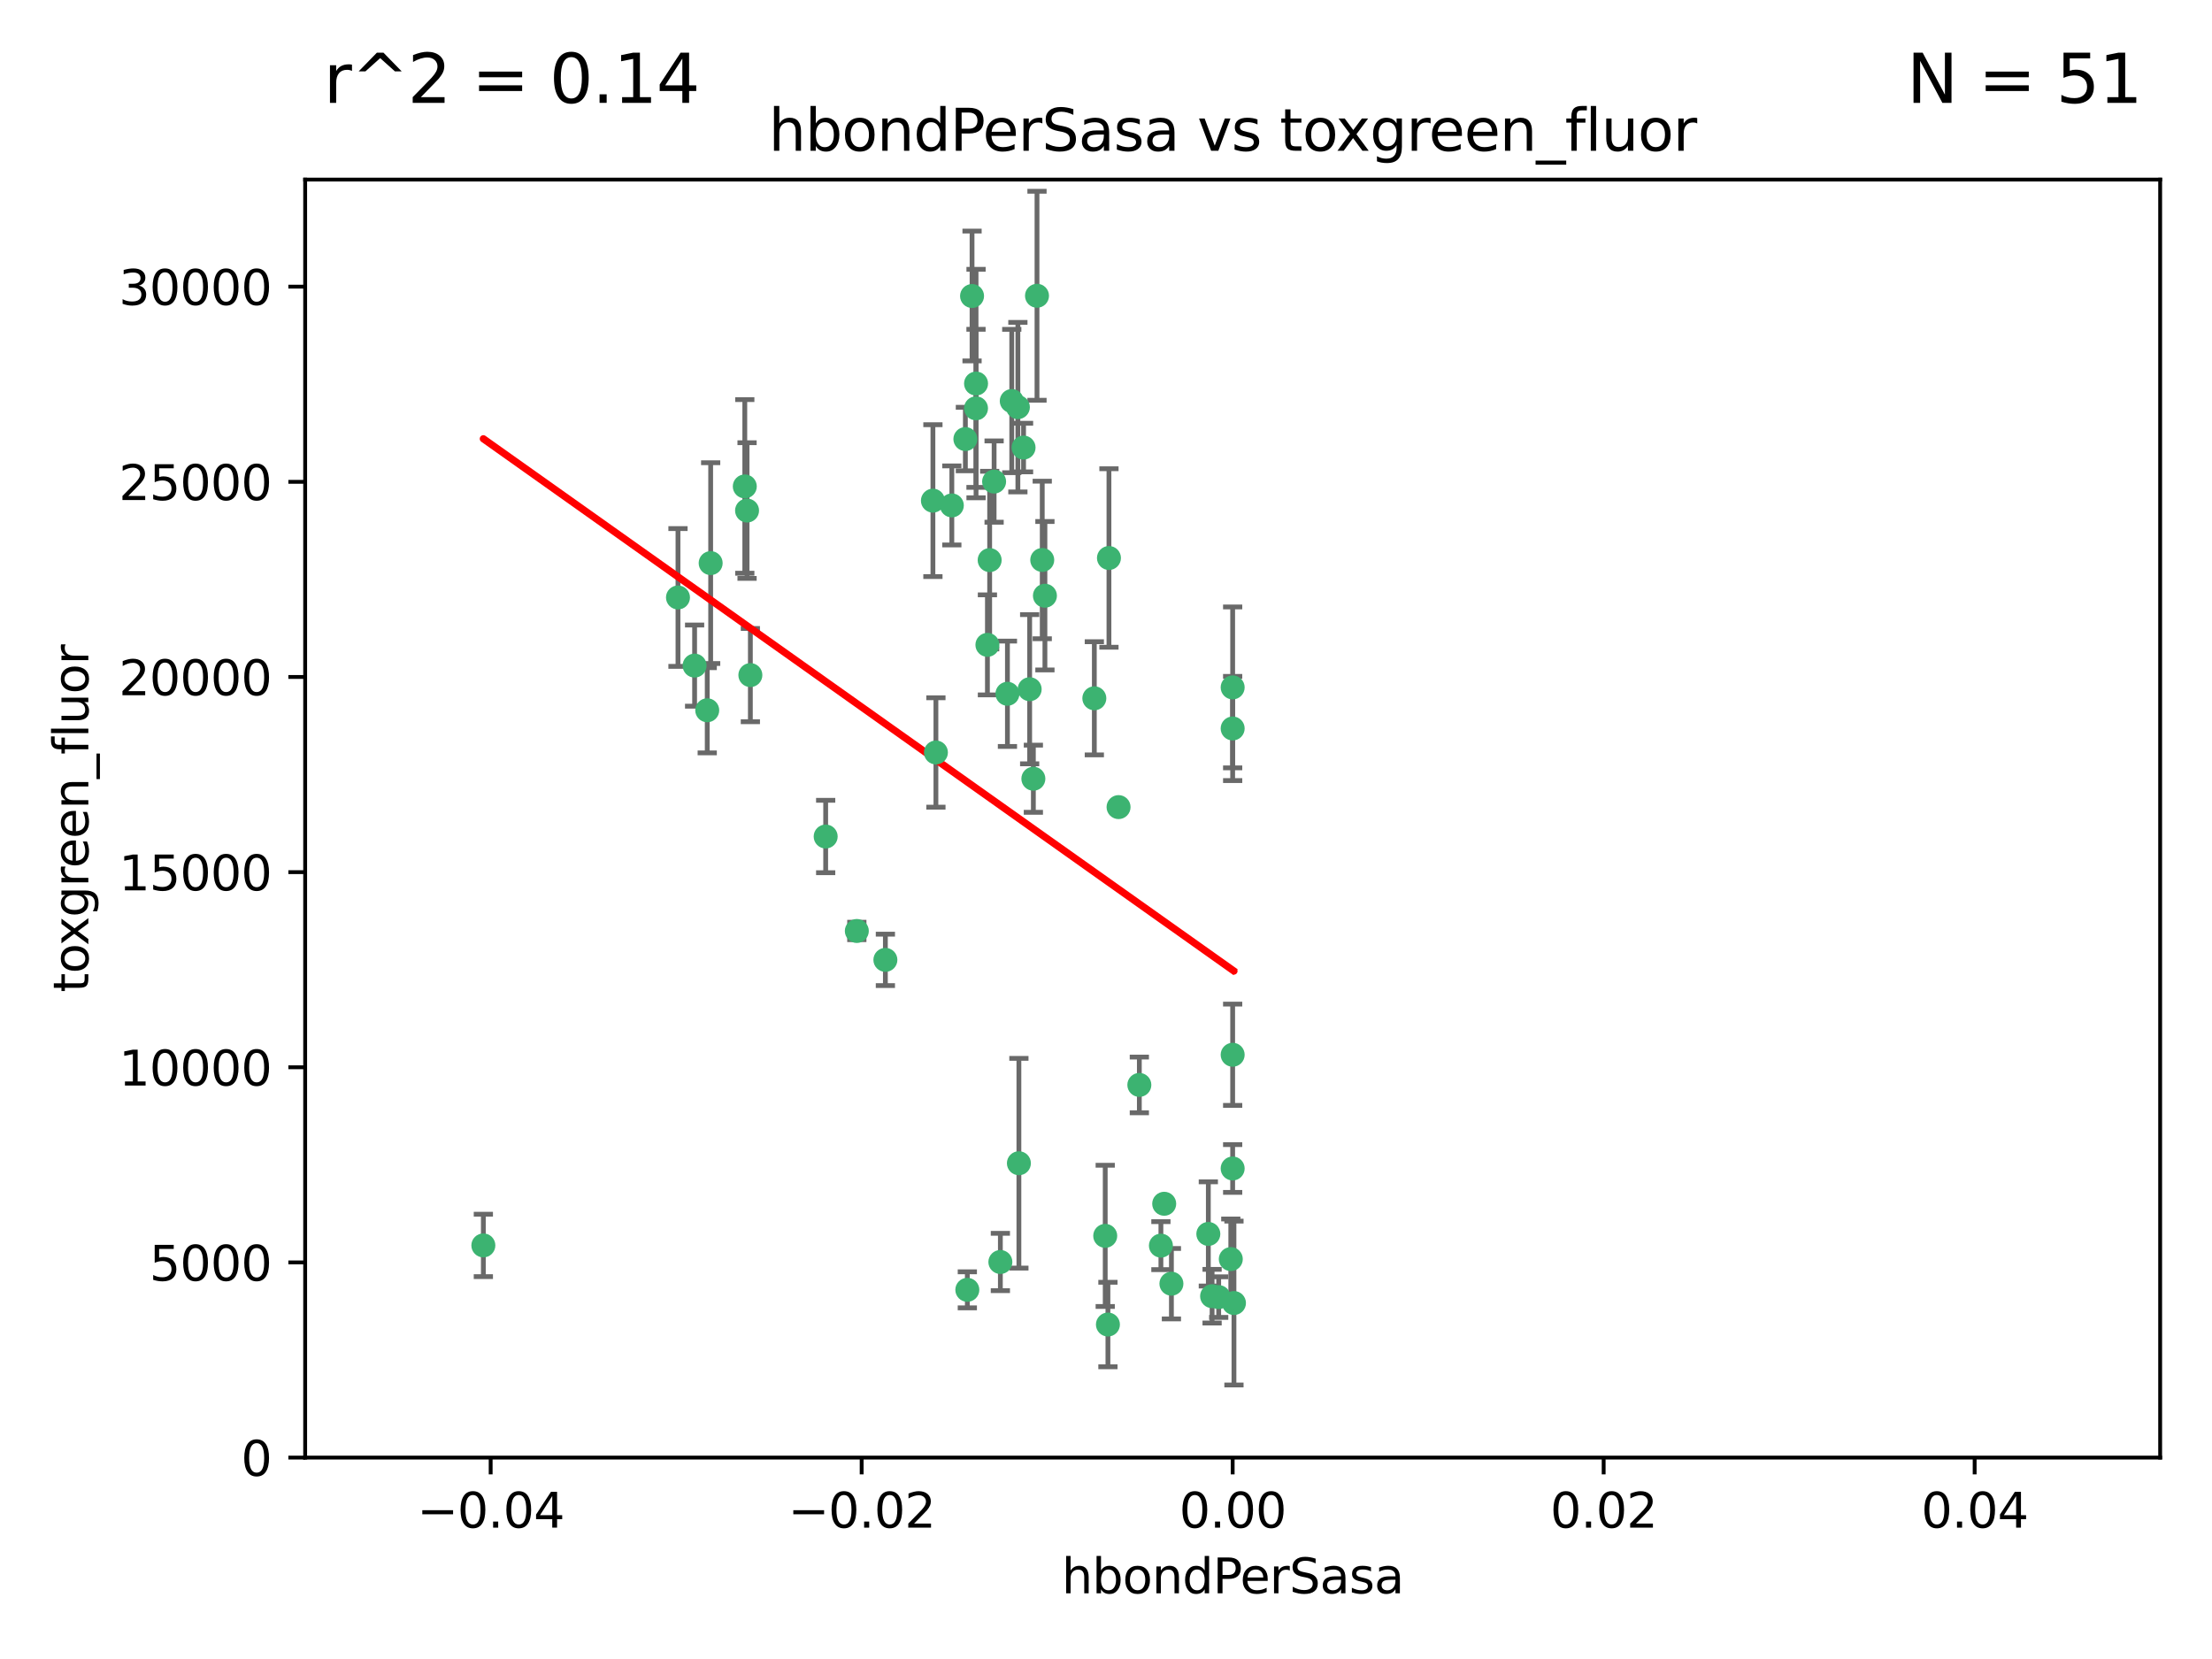 <?xml version="1.0" encoding="utf-8" standalone="no"?>
<!DOCTYPE svg PUBLIC "-//W3C//DTD SVG 1.1//EN"
  "http://www.w3.org/Graphics/SVG/1.1/DTD/svg11.dtd">
<svg xmlns:xlink="http://www.w3.org/1999/xlink" width="460.8pt" height="345.6pt" viewBox="0 0 460.8 345.6" xmlns="http://www.w3.org/2000/svg" version="1.1">
 <defs>
  <style type="text/css">*{stroke-linejoin: round; stroke-linecap: butt}</style>
 </defs>
 <g id="figure_1">
  <g id="patch_1">
   <path d="M 0 345.6 
L 460.8 345.6 
L 460.8 0 
L 0 0 
z
" style="fill: #ffffff"/>
  </g>
  <g id="axes_1">
   <g id="patch_2">
    <path d="M 63.571 303.64 
L 450 303.64 
L 450 37.411 
L 63.571 37.411 
z
" style="fill: #ffffff"/>
   </g>
   <g id="PathCollection_1">
    <defs>
     <path id="m85350d6027" d="M 0 1.118 
C 0.297 1.118 0.581 1 0.791 0.791 
C 1 0.581 1.118 0.297 1.118 0 
C 1.118 -0.297 1 -0.581 0.791 -0.791 
C 0.581 -1 0.297 -1.118 0 -1.118 
C -0.297 -1.118 -0.581 -1 -0.791 -0.791 
C -1 -0.581 -1.118 -0.297 -1.118 0 
C -1.118 0.297 -1 0.581 -0.791 0.791 
C -0.581 1 -0.297 1.118 0 1.118 
z
" style="stroke: #3cb371"/>
    </defs>
    <g clip-path="url(#pb7c6f0c8f8)">
     <use xlink:href="#m85350d6027" x="207.091" y="100.319" style="fill: #3cb371; stroke: #3cb371"/>
     <use xlink:href="#m85350d6027" x="216.026" y="61.614" style="fill: #3cb371; stroke: #3cb371"/>
     <use xlink:href="#m85350d6027" x="217.677" y="124.1" style="fill: #3cb371; stroke: #3cb371"/>
     <use xlink:href="#m85350d6027" x="155.626" y="106.358" style="fill: #3cb371; stroke: #3cb371"/>
     <use xlink:href="#m85350d6027" x="203.329" y="79.9" style="fill: #3cb371; stroke: #3cb371"/>
     <use xlink:href="#m85350d6027" x="100.691" y="259.442" style="fill: #3cb371; stroke: #3cb371"/>
     <use xlink:href="#m85350d6027" x="203.319" y="85.062" style="fill: #3cb371; stroke: #3cb371"/>
     <use xlink:href="#m85350d6027" x="156.315" y="140.634" style="fill: #3cb371; stroke: #3cb371"/>
     <use xlink:href="#m85350d6027" x="148.044" y="117.306" style="fill: #3cb371; stroke: #3cb371"/>
     <use xlink:href="#m85350d6027" x="198.284" y="105.288" style="fill: #3cb371; stroke: #3cb371"/>
     <use xlink:href="#m85350d6027" x="155.154" y="101.33" style="fill: #3cb371; stroke: #3cb371"/>
     <use xlink:href="#m85350d6027" x="214.498" y="143.574" style="fill: #3cb371; stroke: #3cb371"/>
     <use xlink:href="#m85350d6027" x="212.043" y="84.817" style="fill: #3cb371; stroke: #3cb371"/>
     <use xlink:href="#m85350d6027" x="206.164" y="116.682" style="fill: #3cb371; stroke: #3cb371"/>
     <use xlink:href="#m85350d6027" x="201.107" y="91.463" style="fill: #3cb371; stroke: #3cb371"/>
     <use xlink:href="#m85350d6027" x="210.768" y="83.54" style="fill: #3cb371; stroke: #3cb371"/>
     <use xlink:href="#m85350d6027" x="241.838" y="259.488" style="fill: #3cb371; stroke: #3cb371"/>
     <use xlink:href="#m85350d6027" x="147.329" y="147.962" style="fill: #3cb371; stroke: #3cb371"/>
     <use xlink:href="#m85350d6027" x="212.255" y="242.324" style="fill: #3cb371; stroke: #3cb371"/>
     <use xlink:href="#m85350d6027" x="213.226" y="93.237" style="fill: #3cb371; stroke: #3cb371"/>
     <use xlink:href="#m85350d6027" x="217.118" y="116.65" style="fill: #3cb371; stroke: #3cb371"/>
     <use xlink:href="#m85350d6027" x="202.496" y="61.664" style="fill: #3cb371; stroke: #3cb371"/>
     <use xlink:href="#m85350d6027" x="209.868" y="144.527" style="fill: #3cb371; stroke: #3cb371"/>
     <use xlink:href="#m85350d6027" x="184.442" y="199.958" style="fill: #3cb371; stroke: #3cb371"/>
     <use xlink:href="#m85350d6027" x="205.698" y="134.337" style="fill: #3cb371; stroke: #3cb371"/>
     <use xlink:href="#m85350d6027" x="194.344" y="104.293" style="fill: #3cb371; stroke: #3cb371"/>
     <use xlink:href="#m85350d6027" x="194.968" y="156.754" style="fill: #3cb371; stroke: #3cb371"/>
     <use xlink:href="#m85350d6027" x="201.512" y="268.694" style="fill: #3cb371; stroke: #3cb371"/>
     <use xlink:href="#m85350d6027" x="144.699" y="138.657" style="fill: #3cb371; stroke: #3cb371"/>
     <use xlink:href="#m85350d6027" x="141.236" y="124.464" style="fill: #3cb371; stroke: #3cb371"/>
     <use xlink:href="#m85350d6027" x="242.524" y="250.767" style="fill: #3cb371; stroke: #3cb371"/>
     <use xlink:href="#m85350d6027" x="230.238" y="257.451" style="fill: #3cb371; stroke: #3cb371"/>
     <use xlink:href="#m85350d6027" x="208.395" y="262.896" style="fill: #3cb371; stroke: #3cb371"/>
     <use xlink:href="#m85350d6027" x="172.003" y="174.261" style="fill: #3cb371; stroke: #3cb371"/>
     <use xlink:href="#m85350d6027" x="215.269" y="162.223" style="fill: #3cb371; stroke: #3cb371"/>
     <use xlink:href="#m85350d6027" x="237.346" y="226.007" style="fill: #3cb371; stroke: #3cb371"/>
     <use xlink:href="#m85350d6027" x="252.503" y="270.018" style="fill: #3cb371; stroke: #3cb371"/>
     <use xlink:href="#m85350d6027" x="244.027" y="267.417" style="fill: #3cb371; stroke: #3cb371"/>
     <use xlink:href="#m85350d6027" x="256.397" y="262.293" style="fill: #3cb371; stroke: #3cb371"/>
     <use xlink:href="#m85350d6027" x="253.875" y="270.21" style="fill: #3cb371; stroke: #3cb371"/>
     <use xlink:href="#m85350d6027" x="178.492" y="193.94" style="fill: #3cb371; stroke: #3cb371"/>
     <use xlink:href="#m85350d6027" x="230.801" y="275.924" style="fill: #3cb371; stroke: #3cb371"/>
     <use xlink:href="#m85350d6027" x="227.97" y="145.468" style="fill: #3cb371; stroke: #3cb371"/>
     <use xlink:href="#m85350d6027" x="233.017" y="168.134" style="fill: #3cb371; stroke: #3cb371"/>
     <use xlink:href="#m85350d6027" x="257.056" y="271.445" style="fill: #3cb371; stroke: #3cb371"/>
     <use xlink:href="#m85350d6027" x="256.786" y="219.726" style="fill: #3cb371; stroke: #3cb371"/>
     <use xlink:href="#m85350d6027" x="256.786" y="143.2" style="fill: #3cb371; stroke: #3cb371"/>
     <use xlink:href="#m85350d6027" x="231.015" y="116.24" style="fill: #3cb371; stroke: #3cb371"/>
     <use xlink:href="#m85350d6027" x="251.718" y="257.051" style="fill: #3cb371; stroke: #3cb371"/>
     <use xlink:href="#m85350d6027" x="256.786" y="243.416" style="fill: #3cb371; stroke: #3cb371"/>
     <use xlink:href="#m85350d6027" x="256.786" y="151.755" style="fill: #3cb371; stroke: #3cb371"/>
    </g>
   </g>
   <g id="matplotlib.axis_1">
    <g id="xtick_1">
     <g id="line2d_1">
      <defs>
       <path id="m8bc62773a9" d="M 0 0 
L 0 3.5 
" style="stroke: #000000; stroke-width: 0.8"/>
      </defs>
      <g>
       <use xlink:href="#m8bc62773a9" x="102.214" y="303.64" style="stroke: #000000; stroke-width: 0.8"/>
      </g>
     </g>
     <g id="text_1">
      <!-- −0.04 -->
      <g transform="translate(86.891 318.238)scale(0.1 -0.1)">
       <defs>
        <path id="DejaVuSans-2212" d="M 678 2272 
L 4684 2272 
L 4684 1741 
L 678 1741 
L 678 2272 
z
" transform="scale(0.016)"/>
        <path id="DejaVuSans-30" d="M 2034 4250 
Q 1547 4250 1301 3770 
Q 1056 3291 1056 2328 
Q 1056 1369 1301 889 
Q 1547 409 2034 409 
Q 2525 409 2770 889 
Q 3016 1369 3016 2328 
Q 3016 3291 2770 3770 
Q 2525 4250 2034 4250 
z
M 2034 4750 
Q 2819 4750 3233 4129 
Q 3647 3509 3647 2328 
Q 3647 1150 3233 529 
Q 2819 -91 2034 -91 
Q 1250 -91 836 529 
Q 422 1150 422 2328 
Q 422 3509 836 4129 
Q 1250 4750 2034 4750 
z
" transform="scale(0.016)"/>
        <path id="DejaVuSans-2e" d="M 684 794 
L 1344 794 
L 1344 0 
L 684 0 
L 684 794 
z
" transform="scale(0.016)"/>
        <path id="DejaVuSans-34" d="M 2419 4116 
L 825 1625 
L 2419 1625 
L 2419 4116 
z
M 2253 4666 
L 3047 4666 
L 3047 1625 
L 3713 1625 
L 3713 1100 
L 3047 1100 
L 3047 0 
L 2419 0 
L 2419 1100 
L 313 1100 
L 313 1709 
L 2253 4666 
z
" transform="scale(0.016)"/>
       </defs>
       <use xlink:href="#DejaVuSans-2212"/>
       <use xlink:href="#DejaVuSans-30" x="83.789"/>
       <use xlink:href="#DejaVuSans-2e" x="147.412"/>
       <use xlink:href="#DejaVuSans-30" x="179.199"/>
       <use xlink:href="#DejaVuSans-34" x="242.822"/>
      </g>
     </g>
    </g>
    <g id="xtick_2">
     <g id="line2d_2">
      <g>
       <use xlink:href="#m8bc62773a9" x="179.5" y="303.64" style="stroke: #000000; stroke-width: 0.8"/>
      </g>
     </g>
     <g id="text_2">
      <!-- −0.02 -->
      <g transform="translate(164.177 318.238)scale(0.1 -0.1)">
       <defs>
        <path id="DejaVuSans-32" d="M 1228 531 
L 3431 531 
L 3431 0 
L 469 0 
L 469 531 
Q 828 903 1448 1529 
Q 2069 2156 2228 2338 
Q 2531 2678 2651 2914 
Q 2772 3150 2772 3378 
Q 2772 3750 2511 3984 
Q 2250 4219 1831 4219 
Q 1534 4219 1204 4116 
Q 875 4013 500 3803 
L 500 4441 
Q 881 4594 1212 4672 
Q 1544 4750 1819 4750 
Q 2544 4750 2975 4387 
Q 3406 4025 3406 3419 
Q 3406 3131 3298 2873 
Q 3191 2616 2906 2266 
Q 2828 2175 2409 1742 
Q 1991 1309 1228 531 
z
" transform="scale(0.016)"/>
       </defs>
       <use xlink:href="#DejaVuSans-2212"/>
       <use xlink:href="#DejaVuSans-30" x="83.789"/>
       <use xlink:href="#DejaVuSans-2e" x="147.412"/>
       <use xlink:href="#DejaVuSans-30" x="179.199"/>
       <use xlink:href="#DejaVuSans-32" x="242.822"/>
      </g>
     </g>
    </g>
    <g id="xtick_3">
     <g id="line2d_3">
      <g>
       <use xlink:href="#m8bc62773a9" x="256.786" y="303.64" style="stroke: #000000; stroke-width: 0.8"/>
      </g>
     </g>
     <g id="text_3">
      <!-- 0.00 -->
      <g transform="translate(245.653 318.238)scale(0.1 -0.1)">
       <use xlink:href="#DejaVuSans-30"/>
       <use xlink:href="#DejaVuSans-2e" x="63.623"/>
       <use xlink:href="#DejaVuSans-30" x="95.41"/>
       <use xlink:href="#DejaVuSans-30" x="159.033"/>
      </g>
     </g>
    </g>
    <g id="xtick_4">
     <g id="line2d_4">
      <g>
       <use xlink:href="#m8bc62773a9" x="334.071" y="303.64" style="stroke: #000000; stroke-width: 0.8"/>
      </g>
     </g>
     <g id="text_4">
      <!-- 0.02 -->
      <g transform="translate(322.939 318.238)scale(0.1 -0.1)">
       <use xlink:href="#DejaVuSans-30"/>
       <use xlink:href="#DejaVuSans-2e" x="63.623"/>
       <use xlink:href="#DejaVuSans-30" x="95.41"/>
       <use xlink:href="#DejaVuSans-32" x="159.033"/>
      </g>
     </g>
    </g>
    <g id="xtick_5">
     <g id="line2d_5">
      <g>
       <use xlink:href="#m8bc62773a9" x="411.357" y="303.64" style="stroke: #000000; stroke-width: 0.8"/>
      </g>
     </g>
     <g id="text_5">
      <!-- 0.04 -->
      <g transform="translate(400.224 318.238)scale(0.1 -0.1)">
       <use xlink:href="#DejaVuSans-30"/>
       <use xlink:href="#DejaVuSans-2e" x="63.623"/>
       <use xlink:href="#DejaVuSans-30" x="95.41"/>
       <use xlink:href="#DejaVuSans-34" x="159.033"/>
      </g>
     </g>
    </g>
    <g id="text_6">
     <!-- hbondPerSasa -->
     <g transform="translate(221.168 331.917)scale(0.1 -0.1)">
      <defs>
       <path id="DejaVuSans-68" d="M 3513 2113 
L 3513 0 
L 2938 0 
L 2938 2094 
Q 2938 2591 2744 2837 
Q 2550 3084 2163 3084 
Q 1697 3084 1428 2787 
Q 1159 2491 1159 1978 
L 1159 0 
L 581 0 
L 581 4863 
L 1159 4863 
L 1159 2956 
Q 1366 3272 1645 3428 
Q 1925 3584 2291 3584 
Q 2894 3584 3203 3211 
Q 3513 2838 3513 2113 
z
" transform="scale(0.016)"/>
       <path id="DejaVuSans-62" d="M 3116 1747 
Q 3116 2381 2855 2742 
Q 2594 3103 2138 3103 
Q 1681 3103 1420 2742 
Q 1159 2381 1159 1747 
Q 1159 1113 1420 752 
Q 1681 391 2138 391 
Q 2594 391 2855 752 
Q 3116 1113 3116 1747 
z
M 1159 2969 
Q 1341 3281 1617 3432 
Q 1894 3584 2278 3584 
Q 2916 3584 3314 3078 
Q 3713 2572 3713 1747 
Q 3713 922 3314 415 
Q 2916 -91 2278 -91 
Q 1894 -91 1617 61 
Q 1341 213 1159 525 
L 1159 0 
L 581 0 
L 581 4863 
L 1159 4863 
L 1159 2969 
z
" transform="scale(0.016)"/>
       <path id="DejaVuSans-6f" d="M 1959 3097 
Q 1497 3097 1228 2736 
Q 959 2375 959 1747 
Q 959 1119 1226 758 
Q 1494 397 1959 397 
Q 2419 397 2687 759 
Q 2956 1122 2956 1747 
Q 2956 2369 2687 2733 
Q 2419 3097 1959 3097 
z
M 1959 3584 
Q 2709 3584 3137 3096 
Q 3566 2609 3566 1747 
Q 3566 888 3137 398 
Q 2709 -91 1959 -91 
Q 1206 -91 779 398 
Q 353 888 353 1747 
Q 353 2609 779 3096 
Q 1206 3584 1959 3584 
z
" transform="scale(0.016)"/>
       <path id="DejaVuSans-6e" d="M 3513 2113 
L 3513 0 
L 2938 0 
L 2938 2094 
Q 2938 2591 2744 2837 
Q 2550 3084 2163 3084 
Q 1697 3084 1428 2787 
Q 1159 2491 1159 1978 
L 1159 0 
L 581 0 
L 581 3500 
L 1159 3500 
L 1159 2956 
Q 1366 3272 1645 3428 
Q 1925 3584 2291 3584 
Q 2894 3584 3203 3211 
Q 3513 2838 3513 2113 
z
" transform="scale(0.016)"/>
       <path id="DejaVuSans-64" d="M 2906 2969 
L 2906 4863 
L 3481 4863 
L 3481 0 
L 2906 0 
L 2906 525 
Q 2725 213 2448 61 
Q 2172 -91 1784 -91 
Q 1150 -91 751 415 
Q 353 922 353 1747 
Q 353 2572 751 3078 
Q 1150 3584 1784 3584 
Q 2172 3584 2448 3432 
Q 2725 3281 2906 2969 
z
M 947 1747 
Q 947 1113 1208 752 
Q 1469 391 1925 391 
Q 2381 391 2643 752 
Q 2906 1113 2906 1747 
Q 2906 2381 2643 2742 
Q 2381 3103 1925 3103 
Q 1469 3103 1208 2742 
Q 947 2381 947 1747 
z
" transform="scale(0.016)"/>
       <path id="DejaVuSans-50" d="M 1259 4147 
L 1259 2394 
L 2053 2394 
Q 2494 2394 2734 2622 
Q 2975 2850 2975 3272 
Q 2975 3691 2734 3919 
Q 2494 4147 2053 4147 
L 1259 4147 
z
M 628 4666 
L 2053 4666 
Q 2838 4666 3239 4311 
Q 3641 3956 3641 3272 
Q 3641 2581 3239 2228 
Q 2838 1875 2053 1875 
L 1259 1875 
L 1259 0 
L 628 0 
L 628 4666 
z
" transform="scale(0.016)"/>
       <path id="DejaVuSans-65" d="M 3597 1894 
L 3597 1613 
L 953 1613 
Q 991 1019 1311 708 
Q 1631 397 2203 397 
Q 2534 397 2845 478 
Q 3156 559 3463 722 
L 3463 178 
Q 3153 47 2828 -22 
Q 2503 -91 2169 -91 
Q 1331 -91 842 396 
Q 353 884 353 1716 
Q 353 2575 817 3079 
Q 1281 3584 2069 3584 
Q 2775 3584 3186 3129 
Q 3597 2675 3597 1894 
z
M 3022 2063 
Q 3016 2534 2758 2815 
Q 2500 3097 2075 3097 
Q 1594 3097 1305 2825 
Q 1016 2553 972 2059 
L 3022 2063 
z
" transform="scale(0.016)"/>
       <path id="DejaVuSans-72" d="M 2631 2963 
Q 2534 3019 2420 3045 
Q 2306 3072 2169 3072 
Q 1681 3072 1420 2755 
Q 1159 2438 1159 1844 
L 1159 0 
L 581 0 
L 581 3500 
L 1159 3500 
L 1159 2956 
Q 1341 3275 1631 3429 
Q 1922 3584 2338 3584 
Q 2397 3584 2469 3576 
Q 2541 3569 2628 3553 
L 2631 2963 
z
" transform="scale(0.016)"/>
       <path id="DejaVuSans-53" d="M 3425 4513 
L 3425 3897 
Q 3066 4069 2747 4153 
Q 2428 4238 2131 4238 
Q 1616 4238 1336 4038 
Q 1056 3838 1056 3469 
Q 1056 3159 1242 3001 
Q 1428 2844 1947 2747 
L 2328 2669 
Q 3034 2534 3370 2195 
Q 3706 1856 3706 1288 
Q 3706 609 3251 259 
Q 2797 -91 1919 -91 
Q 1588 -91 1214 -16 
Q 841 59 441 206 
L 441 856 
Q 825 641 1194 531 
Q 1563 422 1919 422 
Q 2459 422 2753 634 
Q 3047 847 3047 1241 
Q 3047 1584 2836 1778 
Q 2625 1972 2144 2069 
L 1759 2144 
Q 1053 2284 737 2584 
Q 422 2884 422 3419 
Q 422 4038 858 4394 
Q 1294 4750 2059 4750 
Q 2388 4750 2728 4690 
Q 3069 4631 3425 4513 
z
" transform="scale(0.016)"/>
       <path id="DejaVuSans-61" d="M 2194 1759 
Q 1497 1759 1228 1600 
Q 959 1441 959 1056 
Q 959 750 1161 570 
Q 1363 391 1709 391 
Q 2188 391 2477 730 
Q 2766 1069 2766 1631 
L 2766 1759 
L 2194 1759 
z
M 3341 1997 
L 3341 0 
L 2766 0 
L 2766 531 
Q 2569 213 2275 61 
Q 1981 -91 1556 -91 
Q 1019 -91 701 211 
Q 384 513 384 1019 
Q 384 1609 779 1909 
Q 1175 2209 1959 2209 
L 2766 2209 
L 2766 2266 
Q 2766 2663 2505 2880 
Q 2244 3097 1772 3097 
Q 1472 3097 1187 3025 
Q 903 2953 641 2809 
L 641 3341 
Q 956 3463 1253 3523 
Q 1550 3584 1831 3584 
Q 2591 3584 2966 3190 
Q 3341 2797 3341 1997 
z
" transform="scale(0.016)"/>
       <path id="DejaVuSans-73" d="M 2834 3397 
L 2834 2853 
Q 2591 2978 2328 3040 
Q 2066 3103 1784 3103 
Q 1356 3103 1142 2972 
Q 928 2841 928 2578 
Q 928 2378 1081 2264 
Q 1234 2150 1697 2047 
L 1894 2003 
Q 2506 1872 2764 1633 
Q 3022 1394 3022 966 
Q 3022 478 2636 193 
Q 2250 -91 1575 -91 
Q 1294 -91 989 -36 
Q 684 19 347 128 
L 347 722 
Q 666 556 975 473 
Q 1284 391 1588 391 
Q 1994 391 2212 530 
Q 2431 669 2431 922 
Q 2431 1156 2273 1281 
Q 2116 1406 1581 1522 
L 1381 1569 
Q 847 1681 609 1914 
Q 372 2147 372 2553 
Q 372 3047 722 3315 
Q 1072 3584 1716 3584 
Q 2034 3584 2315 3537 
Q 2597 3491 2834 3397 
z
" transform="scale(0.016)"/>
      </defs>
      <use xlink:href="#DejaVuSans-68"/>
      <use xlink:href="#DejaVuSans-62" x="63.379"/>
      <use xlink:href="#DejaVuSans-6f" x="126.855"/>
      <use xlink:href="#DejaVuSans-6e" x="188.037"/>
      <use xlink:href="#DejaVuSans-64" x="251.416"/>
      <use xlink:href="#DejaVuSans-50" x="314.893"/>
      <use xlink:href="#DejaVuSans-65" x="371.57"/>
      <use xlink:href="#DejaVuSans-72" x="433.094"/>
      <use xlink:href="#DejaVuSans-53" x="474.207"/>
      <use xlink:href="#DejaVuSans-61" x="537.684"/>
      <use xlink:href="#DejaVuSans-73" x="598.963"/>
      <use xlink:href="#DejaVuSans-61" x="651.062"/>
     </g>
    </g>
   </g>
   <g id="matplotlib.axis_2">
    <g id="ytick_1">
     <g id="line2d_6">
      <defs>
       <path id="mc242f8928f" d="M 0 0 
L -3.5 0 
" style="stroke: #000000; stroke-width: 0.8"/>
      </defs>
      <g>
       <use xlink:href="#mc242f8928f" x="63.571" y="303.64" style="stroke: #000000; stroke-width: 0.8"/>
      </g>
     </g>
     <g id="text_7">
      <!-- 0 -->
      <g transform="translate(50.209 307.439)scale(0.1 -0.1)">
       <use xlink:href="#DejaVuSans-30"/>
      </g>
     </g>
    </g>
    <g id="ytick_2">
     <g id="line2d_7">
      <g>
       <use xlink:href="#mc242f8928f" x="63.571" y="262.986" style="stroke: #000000; stroke-width: 0.8"/>
      </g>
     </g>
     <g id="text_8">
      <!-- 5000 -->
      <g transform="translate(31.121 266.786)scale(0.1 -0.1)">
       <defs>
        <path id="DejaVuSans-35" d="M 691 4666 
L 3169 4666 
L 3169 4134 
L 1269 4134 
L 1269 2991 
Q 1406 3038 1543 3061 
Q 1681 3084 1819 3084 
Q 2600 3084 3056 2656 
Q 3513 2228 3513 1497 
Q 3513 744 3044 326 
Q 2575 -91 1722 -91 
Q 1428 -91 1123 -41 
Q 819 9 494 109 
L 494 744 
Q 775 591 1075 516 
Q 1375 441 1709 441 
Q 2250 441 2565 725 
Q 2881 1009 2881 1497 
Q 2881 1984 2565 2268 
Q 2250 2553 1709 2553 
Q 1456 2553 1204 2497 
Q 953 2441 691 2322 
L 691 4666 
z
" transform="scale(0.016)"/>
       </defs>
       <use xlink:href="#DejaVuSans-35"/>
       <use xlink:href="#DejaVuSans-30" x="63.623"/>
       <use xlink:href="#DejaVuSans-30" x="127.246"/>
       <use xlink:href="#DejaVuSans-30" x="190.869"/>
      </g>
     </g>
    </g>
    <g id="ytick_3">
     <g id="line2d_8">
      <g>
       <use xlink:href="#mc242f8928f" x="63.571" y="222.333" style="stroke: #000000; stroke-width: 0.8"/>
      </g>
     </g>
     <g id="text_9">
      <!-- 10000 -->
      <g transform="translate(24.759 226.132)scale(0.1 -0.1)">
       <defs>
        <path id="DejaVuSans-31" d="M 794 531 
L 1825 531 
L 1825 4091 
L 703 3866 
L 703 4441 
L 1819 4666 
L 2450 4666 
L 2450 531 
L 3481 531 
L 3481 0 
L 794 0 
L 794 531 
z
" transform="scale(0.016)"/>
       </defs>
       <use xlink:href="#DejaVuSans-31"/>
       <use xlink:href="#DejaVuSans-30" x="63.623"/>
       <use xlink:href="#DejaVuSans-30" x="127.246"/>
       <use xlink:href="#DejaVuSans-30" x="190.869"/>
       <use xlink:href="#DejaVuSans-30" x="254.492"/>
      </g>
     </g>
    </g>
    <g id="ytick_4">
     <g id="line2d_9">
      <g>
       <use xlink:href="#mc242f8928f" x="63.571" y="181.679" style="stroke: #000000; stroke-width: 0.8"/>
      </g>
     </g>
     <g id="text_10">
      <!-- 15000 -->
      <g transform="translate(24.759 185.478)scale(0.1 -0.1)">
       <use xlink:href="#DejaVuSans-31"/>
       <use xlink:href="#DejaVuSans-35" x="63.623"/>
       <use xlink:href="#DejaVuSans-30" x="127.246"/>
       <use xlink:href="#DejaVuSans-30" x="190.869"/>
       <use xlink:href="#DejaVuSans-30" x="254.492"/>
      </g>
     </g>
    </g>
    <g id="ytick_5">
     <g id="line2d_10">
      <g>
       <use xlink:href="#mc242f8928f" x="63.571" y="141.026" style="stroke: #000000; stroke-width: 0.8"/>
      </g>
     </g>
     <g id="text_11">
      <!-- 20000 -->
      <g transform="translate(24.759 144.825)scale(0.1 -0.1)">
       <use xlink:href="#DejaVuSans-32"/>
       <use xlink:href="#DejaVuSans-30" x="63.623"/>
       <use xlink:href="#DejaVuSans-30" x="127.246"/>
       <use xlink:href="#DejaVuSans-30" x="190.869"/>
       <use xlink:href="#DejaVuSans-30" x="254.492"/>
      </g>
     </g>
    </g>
    <g id="ytick_6">
     <g id="line2d_11">
      <g>
       <use xlink:href="#mc242f8928f" x="63.571" y="100.372" style="stroke: #000000; stroke-width: 0.8"/>
      </g>
     </g>
     <g id="text_12">
      <!-- 25000 -->
      <g transform="translate(24.759 104.171)scale(0.1 -0.1)">
       <use xlink:href="#DejaVuSans-32"/>
       <use xlink:href="#DejaVuSans-35" x="63.623"/>
       <use xlink:href="#DejaVuSans-30" x="127.246"/>
       <use xlink:href="#DejaVuSans-30" x="190.869"/>
       <use xlink:href="#DejaVuSans-30" x="254.492"/>
      </g>
     </g>
    </g>
    <g id="ytick_7">
     <g id="line2d_12">
      <g>
       <use xlink:href="#mc242f8928f" x="63.571" y="59.718" style="stroke: #000000; stroke-width: 0.8"/>
      </g>
     </g>
     <g id="text_13">
      <!-- 30000 -->
      <g transform="translate(24.759 63.518)scale(0.1 -0.1)">
       <defs>
        <path id="DejaVuSans-33" d="M 2597 2516 
Q 3050 2419 3304 2112 
Q 3559 1806 3559 1356 
Q 3559 666 3084 287 
Q 2609 -91 1734 -91 
Q 1441 -91 1130 -33 
Q 819 25 488 141 
L 488 750 
Q 750 597 1062 519 
Q 1375 441 1716 441 
Q 2309 441 2620 675 
Q 2931 909 2931 1356 
Q 2931 1769 2642 2001 
Q 2353 2234 1838 2234 
L 1294 2234 
L 1294 2753 
L 1863 2753 
Q 2328 2753 2575 2939 
Q 2822 3125 2822 3475 
Q 2822 3834 2567 4026 
Q 2313 4219 1838 4219 
Q 1578 4219 1281 4162 
Q 984 4106 628 3988 
L 628 4550 
Q 988 4650 1302 4700 
Q 1616 4750 1894 4750 
Q 2613 4750 3031 4423 
Q 3450 4097 3450 3541 
Q 3450 3153 3228 2886 
Q 3006 2619 2597 2516 
z
" transform="scale(0.016)"/>
       </defs>
       <use xlink:href="#DejaVuSans-33"/>
       <use xlink:href="#DejaVuSans-30" x="63.623"/>
       <use xlink:href="#DejaVuSans-30" x="127.246"/>
       <use xlink:href="#DejaVuSans-30" x="190.869"/>
       <use xlink:href="#DejaVuSans-30" x="254.492"/>
      </g>
     </g>
    </g>
    <g id="text_14">
     <!-- toxgreen_fluor -->
     <g transform="translate(18.401 206.72)rotate(-90)scale(0.1 -0.1)">
      <defs>
       <path id="DejaVuSans-74" d="M 1172 4494 
L 1172 3500 
L 2356 3500 
L 2356 3053 
L 1172 3053 
L 1172 1153 
Q 1172 725 1289 603 
Q 1406 481 1766 481 
L 2356 481 
L 2356 0 
L 1766 0 
Q 1100 0 847 248 
Q 594 497 594 1153 
L 594 3053 
L 172 3053 
L 172 3500 
L 594 3500 
L 594 4494 
L 1172 4494 
z
" transform="scale(0.016)"/>
       <path id="DejaVuSans-78" d="M 3513 3500 
L 2247 1797 
L 3578 0 
L 2900 0 
L 1881 1375 
L 863 0 
L 184 0 
L 1544 1831 
L 300 3500 
L 978 3500 
L 1906 2253 
L 2834 3500 
L 3513 3500 
z
" transform="scale(0.016)"/>
       <path id="DejaVuSans-67" d="M 2906 1791 
Q 2906 2416 2648 2759 
Q 2391 3103 1925 3103 
Q 1463 3103 1205 2759 
Q 947 2416 947 1791 
Q 947 1169 1205 825 
Q 1463 481 1925 481 
Q 2391 481 2648 825 
Q 2906 1169 2906 1791 
z
M 3481 434 
Q 3481 -459 3084 -895 
Q 2688 -1331 1869 -1331 
Q 1566 -1331 1297 -1286 
Q 1028 -1241 775 -1147 
L 775 -588 
Q 1028 -725 1275 -790 
Q 1522 -856 1778 -856 
Q 2344 -856 2625 -561 
Q 2906 -266 2906 331 
L 2906 616 
Q 2728 306 2450 153 
Q 2172 0 1784 0 
Q 1141 0 747 490 
Q 353 981 353 1791 
Q 353 2603 747 3093 
Q 1141 3584 1784 3584 
Q 2172 3584 2450 3431 
Q 2728 3278 2906 2969 
L 2906 3500 
L 3481 3500 
L 3481 434 
z
" transform="scale(0.016)"/>
       <path id="DejaVuSans-5f" d="M 3263 -1063 
L 3263 -1509 
L -63 -1509 
L -63 -1063 
L 3263 -1063 
z
" transform="scale(0.016)"/>
       <path id="DejaVuSans-66" d="M 2375 4863 
L 2375 4384 
L 1825 4384 
Q 1516 4384 1395 4259 
Q 1275 4134 1275 3809 
L 1275 3500 
L 2222 3500 
L 2222 3053 
L 1275 3053 
L 1275 0 
L 697 0 
L 697 3053 
L 147 3053 
L 147 3500 
L 697 3500 
L 697 3744 
Q 697 4328 969 4595 
Q 1241 4863 1831 4863 
L 2375 4863 
z
" transform="scale(0.016)"/>
       <path id="DejaVuSans-6c" d="M 603 4863 
L 1178 4863 
L 1178 0 
L 603 0 
L 603 4863 
z
" transform="scale(0.016)"/>
       <path id="DejaVuSans-75" d="M 544 1381 
L 544 3500 
L 1119 3500 
L 1119 1403 
Q 1119 906 1312 657 
Q 1506 409 1894 409 
Q 2359 409 2629 706 
Q 2900 1003 2900 1516 
L 2900 3500 
L 3475 3500 
L 3475 0 
L 2900 0 
L 2900 538 
Q 2691 219 2414 64 
Q 2138 -91 1772 -91 
Q 1169 -91 856 284 
Q 544 659 544 1381 
z
M 1991 3584 
L 1991 3584 
z
" transform="scale(0.016)"/>
      </defs>
      <use xlink:href="#DejaVuSans-74"/>
      <use xlink:href="#DejaVuSans-6f" x="39.209"/>
      <use xlink:href="#DejaVuSans-78" x="97.266"/>
      <use xlink:href="#DejaVuSans-67" x="156.445"/>
      <use xlink:href="#DejaVuSans-72" x="219.922"/>
      <use xlink:href="#DejaVuSans-65" x="258.785"/>
      <use xlink:href="#DejaVuSans-65" x="320.309"/>
      <use xlink:href="#DejaVuSans-6e" x="381.832"/>
      <use xlink:href="#DejaVuSans-5f" x="445.211"/>
      <use xlink:href="#DejaVuSans-66" x="495.211"/>
      <use xlink:href="#DejaVuSans-6c" x="530.416"/>
      <use xlink:href="#DejaVuSans-75" x="558.199"/>
      <use xlink:href="#DejaVuSans-6f" x="621.578"/>
      <use xlink:href="#DejaVuSans-72" x="682.76"/>
     </g>
    </g>
   </g>
   <g id="LineCollection_1">
    <path d="M 207.091 108.787 
L 207.091 91.852 
" clip-path="url(#pb7c6f0c8f8)" style="fill: none; stroke: #696969"/>
    <path d="M 216.026 83.38 
L 216.026 39.848 
" clip-path="url(#pb7c6f0c8f8)" style="fill: none; stroke: #696969"/>
    <path d="M 217.677 139.562 
L 217.677 108.638 
" clip-path="url(#pb7c6f0c8f8)" style="fill: none; stroke: #696969"/>
    <path d="M 155.626 120.489 
L 155.626 92.227 
" clip-path="url(#pb7c6f0c8f8)" style="fill: none; stroke: #696969"/>
    <path d="M 203.329 103.698 
L 203.329 56.102 
" clip-path="url(#pb7c6f0c8f8)" style="fill: none; stroke: #696969"/>
    <path d="M 100.691 265.941 
L 100.691 252.944 
" clip-path="url(#pb7c6f0c8f8)" style="fill: none; stroke: #696969"/>
    <path d="M 203.319 101.528 
L 203.319 68.595 
" clip-path="url(#pb7c6f0c8f8)" style="fill: none; stroke: #696969"/>
    <path d="M 156.315 150.349 
L 156.315 130.92 
" clip-path="url(#pb7c6f0c8f8)" style="fill: none; stroke: #696969"/>
    <path d="M 148.044 138.218 
L 148.044 96.393 
" clip-path="url(#pb7c6f0c8f8)" style="fill: none; stroke: #696969"/>
    <path d="M 198.284 113.522 
L 198.284 97.054 
" clip-path="url(#pb7c6f0c8f8)" style="fill: none; stroke: #696969"/>
    <path d="M 155.154 119.415 
L 155.154 83.245 
" clip-path="url(#pb7c6f0c8f8)" style="fill: none; stroke: #696969"/>
    <path d="M 214.498 159.116 
L 214.498 128.031 
" clip-path="url(#pb7c6f0c8f8)" style="fill: none; stroke: #696969"/>
    <path d="M 212.043 102.476 
L 212.043 67.157 
" clip-path="url(#pb7c6f0c8f8)" style="fill: none; stroke: #696969"/>
    <path d="M 206.164 135.19 
L 206.164 98.175 
" clip-path="url(#pb7c6f0c8f8)" style="fill: none; stroke: #696969"/>
    <path d="M 201.107 98.075 
L 201.107 84.85 
" clip-path="url(#pb7c6f0c8f8)" style="fill: none; stroke: #696969"/>
    <path d="M 210.768 98.468 
L 210.768 68.613 
" clip-path="url(#pb7c6f0c8f8)" style="fill: none; stroke: #696969"/>
    <path d="M 241.838 264.487 
L 241.838 254.489 
" clip-path="url(#pb7c6f0c8f8)" style="fill: none; stroke: #696969"/>
    <path d="M 147.329 156.838 
L 147.329 139.086 
" clip-path="url(#pb7c6f0c8f8)" style="fill: none; stroke: #696969"/>
    <path d="M 212.255 264.166 
L 212.255 220.481 
" clip-path="url(#pb7c6f0c8f8)" style="fill: none; stroke: #696969"/>
    <path d="M 213.226 98.3 
L 213.226 88.175 
" clip-path="url(#pb7c6f0c8f8)" style="fill: none; stroke: #696969"/>
    <path d="M 217.118 133.058 
L 217.118 100.243 
" clip-path="url(#pb7c6f0c8f8)" style="fill: none; stroke: #696969"/>
    <path d="M 202.496 75.185 
L 202.496 48.142 
" clip-path="url(#pb7c6f0c8f8)" style="fill: none; stroke: #696969"/>
    <path d="M 209.868 155.498 
L 209.868 133.556 
" clip-path="url(#pb7c6f0c8f8)" style="fill: none; stroke: #696969"/>
    <path d="M 184.442 205.31 
L 184.442 194.605 
" clip-path="url(#pb7c6f0c8f8)" style="fill: none; stroke: #696969"/>
    <path d="M 205.698 144.76 
L 205.698 123.915 
" clip-path="url(#pb7c6f0c8f8)" style="fill: none; stroke: #696969"/>
    <path d="M 194.344 120.111 
L 194.344 88.475 
" clip-path="url(#pb7c6f0c8f8)" style="fill: none; stroke: #696969"/>
    <path d="M 194.968 168.148 
L 194.968 145.359 
" clip-path="url(#pb7c6f0c8f8)" style="fill: none; stroke: #696969"/>
    <path d="M 201.512 272.448 
L 201.512 264.94 
" clip-path="url(#pb7c6f0c8f8)" style="fill: none; stroke: #696969"/>
    <path d="M 144.699 147.112 
L 144.699 130.202 
" clip-path="url(#pb7c6f0c8f8)" style="fill: none; stroke: #696969"/>
    <path d="M 141.236 138.816 
L 141.236 110.112 
" clip-path="url(#pb7c6f0c8f8)" style="fill: none; stroke: #696969"/>
    <path d="M 242.524 251.458 
L 242.524 250.077 
" clip-path="url(#pb7c6f0c8f8)" style="fill: none; stroke: #696969"/>
    <path d="M 230.238 272.157 
L 230.238 242.746 
" clip-path="url(#pb7c6f0c8f8)" style="fill: none; stroke: #696969"/>
    <path d="M 208.395 268.864 
L 208.395 256.927 
" clip-path="url(#pb7c6f0c8f8)" style="fill: none; stroke: #696969"/>
    <path d="M 172.003 181.8 
L 172.003 166.721 
" clip-path="url(#pb7c6f0c8f8)" style="fill: none; stroke: #696969"/>
    <path d="M 215.269 169.217 
L 215.269 155.229 
" clip-path="url(#pb7c6f0c8f8)" style="fill: none; stroke: #696969"/>
    <path d="M 237.346 231.811 
L 237.346 220.203 
" clip-path="url(#pb7c6f0c8f8)" style="fill: none; stroke: #696969"/>
    <path d="M 252.503 275.607 
L 252.503 264.429 
" clip-path="url(#pb7c6f0c8f8)" style="fill: none; stroke: #696969"/>
    <path d="M 244.027 274.752 
L 244.027 260.081 
" clip-path="url(#pb7c6f0c8f8)" style="fill: none; stroke: #696969"/>
    <path d="M 256.397 270.647 
L 256.397 253.939 
" clip-path="url(#pb7c6f0c8f8)" style="fill: none; stroke: #696969"/>
    <path d="M 253.875 274.44 
L 253.875 265.981 
" clip-path="url(#pb7c6f0c8f8)" style="fill: none; stroke: #696969"/>
    <path d="M 178.492 195.758 
L 178.492 192.122 
" clip-path="url(#pb7c6f0c8f8)" style="fill: none; stroke: #696969"/>
    <path d="M 230.801 284.727 
L 230.801 267.12 
" clip-path="url(#pb7c6f0c8f8)" style="fill: none; stroke: #696969"/>
    <path d="M 227.97 157.254 
L 227.97 133.683 
" clip-path="url(#pb7c6f0c8f8)" style="fill: none; stroke: #696969"/>
    <path d="M 233.017 168.892 
L 233.017 167.376 
" clip-path="url(#pb7c6f0c8f8)" style="fill: none; stroke: #696969"/>
    <path d="M 257.056 288.513 
L 257.056 254.376 
" clip-path="url(#pb7c6f0c8f8)" style="fill: none; stroke: #696969"/>
    <path d="M 256.786 230.277 
L 256.786 209.176 
" clip-path="url(#pb7c6f0c8f8)" style="fill: none; stroke: #696969"/>
    <path d="M 256.786 159.961 
L 256.786 126.439 
" clip-path="url(#pb7c6f0c8f8)" style="fill: none; stroke: #696969"/>
    <path d="M 231.015 134.83 
L 231.015 97.649 
" clip-path="url(#pb7c6f0c8f8)" style="fill: none; stroke: #696969"/>
    <path d="M 251.718 267.904 
L 251.718 246.198 
" clip-path="url(#pb7c6f0c8f8)" style="fill: none; stroke: #696969"/>
    <path d="M 256.786 248.392 
L 256.786 238.44 
" clip-path="url(#pb7c6f0c8f8)" style="fill: none; stroke: #696969"/>
    <path d="M 256.786 162.606 
L 256.786 140.905 
" clip-path="url(#pb7c6f0c8f8)" style="fill: none; stroke: #696969"/>
   </g>
   <g id="line2d_13">
    <defs>
     <path id="m5f09e34da2" d="M 2 0 
L -2 -0 
" style="stroke: #696969"/>
    </defs>
    <g clip-path="url(#pb7c6f0c8f8)">
     <use xlink:href="#m5f09e34da2" x="207.091" y="108.787" style="fill: #696969; stroke: #696969"/>
     <use xlink:href="#m5f09e34da2" x="216.026" y="83.38" style="fill: #696969; stroke: #696969"/>
     <use xlink:href="#m5f09e34da2" x="217.677" y="139.562" style="fill: #696969; stroke: #696969"/>
     <use xlink:href="#m5f09e34da2" x="155.626" y="120.489" style="fill: #696969; stroke: #696969"/>
     <use xlink:href="#m5f09e34da2" x="203.329" y="103.698" style="fill: #696969; stroke: #696969"/>
     <use xlink:href="#m5f09e34da2" x="100.691" y="265.941" style="fill: #696969; stroke: #696969"/>
     <use xlink:href="#m5f09e34da2" x="203.319" y="101.528" style="fill: #696969; stroke: #696969"/>
     <use xlink:href="#m5f09e34da2" x="156.315" y="150.349" style="fill: #696969; stroke: #696969"/>
     <use xlink:href="#m5f09e34da2" x="148.044" y="138.218" style="fill: #696969; stroke: #696969"/>
     <use xlink:href="#m5f09e34da2" x="198.284" y="113.522" style="fill: #696969; stroke: #696969"/>
     <use xlink:href="#m5f09e34da2" x="155.154" y="119.415" style="fill: #696969; stroke: #696969"/>
     <use xlink:href="#m5f09e34da2" x="214.498" y="159.116" style="fill: #696969; stroke: #696969"/>
     <use xlink:href="#m5f09e34da2" x="212.043" y="102.476" style="fill: #696969; stroke: #696969"/>
     <use xlink:href="#m5f09e34da2" x="206.164" y="135.19" style="fill: #696969; stroke: #696969"/>
     <use xlink:href="#m5f09e34da2" x="201.107" y="98.075" style="fill: #696969; stroke: #696969"/>
     <use xlink:href="#m5f09e34da2" x="210.768" y="98.468" style="fill: #696969; stroke: #696969"/>
     <use xlink:href="#m5f09e34da2" x="241.838" y="264.487" style="fill: #696969; stroke: #696969"/>
     <use xlink:href="#m5f09e34da2" x="147.329" y="156.838" style="fill: #696969; stroke: #696969"/>
     <use xlink:href="#m5f09e34da2" x="212.255" y="264.166" style="fill: #696969; stroke: #696969"/>
     <use xlink:href="#m5f09e34da2" x="213.226" y="98.3" style="fill: #696969; stroke: #696969"/>
     <use xlink:href="#m5f09e34da2" x="217.118" y="133.058" style="fill: #696969; stroke: #696969"/>
     <use xlink:href="#m5f09e34da2" x="202.496" y="75.185" style="fill: #696969; stroke: #696969"/>
     <use xlink:href="#m5f09e34da2" x="209.868" y="155.498" style="fill: #696969; stroke: #696969"/>
     <use xlink:href="#m5f09e34da2" x="184.442" y="205.31" style="fill: #696969; stroke: #696969"/>
     <use xlink:href="#m5f09e34da2" x="205.698" y="144.76" style="fill: #696969; stroke: #696969"/>
     <use xlink:href="#m5f09e34da2" x="194.344" y="120.111" style="fill: #696969; stroke: #696969"/>
     <use xlink:href="#m5f09e34da2" x="194.968" y="168.148" style="fill: #696969; stroke: #696969"/>
     <use xlink:href="#m5f09e34da2" x="201.512" y="272.448" style="fill: #696969; stroke: #696969"/>
     <use xlink:href="#m5f09e34da2" x="144.699" y="147.112" style="fill: #696969; stroke: #696969"/>
     <use xlink:href="#m5f09e34da2" x="141.236" y="138.816" style="fill: #696969; stroke: #696969"/>
     <use xlink:href="#m5f09e34da2" x="242.524" y="251.458" style="fill: #696969; stroke: #696969"/>
     <use xlink:href="#m5f09e34da2" x="230.238" y="272.157" style="fill: #696969; stroke: #696969"/>
     <use xlink:href="#m5f09e34da2" x="208.395" y="268.864" style="fill: #696969; stroke: #696969"/>
     <use xlink:href="#m5f09e34da2" x="172.003" y="181.8" style="fill: #696969; stroke: #696969"/>
     <use xlink:href="#m5f09e34da2" x="215.269" y="169.217" style="fill: #696969; stroke: #696969"/>
     <use xlink:href="#m5f09e34da2" x="237.346" y="231.811" style="fill: #696969; stroke: #696969"/>
     <use xlink:href="#m5f09e34da2" x="252.503" y="275.607" style="fill: #696969; stroke: #696969"/>
     <use xlink:href="#m5f09e34da2" x="244.027" y="274.752" style="fill: #696969; stroke: #696969"/>
     <use xlink:href="#m5f09e34da2" x="256.397" y="270.647" style="fill: #696969; stroke: #696969"/>
     <use xlink:href="#m5f09e34da2" x="253.875" y="274.44" style="fill: #696969; stroke: #696969"/>
     <use xlink:href="#m5f09e34da2" x="178.492" y="195.758" style="fill: #696969; stroke: #696969"/>
     <use xlink:href="#m5f09e34da2" x="230.801" y="284.727" style="fill: #696969; stroke: #696969"/>
     <use xlink:href="#m5f09e34da2" x="227.97" y="157.254" style="fill: #696969; stroke: #696969"/>
     <use xlink:href="#m5f09e34da2" x="233.017" y="168.892" style="fill: #696969; stroke: #696969"/>
     <use xlink:href="#m5f09e34da2" x="257.056" y="288.513" style="fill: #696969; stroke: #696969"/>
     <use xlink:href="#m5f09e34da2" x="256.786" y="230.277" style="fill: #696969; stroke: #696969"/>
     <use xlink:href="#m5f09e34da2" x="256.786" y="159.961" style="fill: #696969; stroke: #696969"/>
     <use xlink:href="#m5f09e34da2" x="231.015" y="134.83" style="fill: #696969; stroke: #696969"/>
     <use xlink:href="#m5f09e34da2" x="251.718" y="267.904" style="fill: #696969; stroke: #696969"/>
     <use xlink:href="#m5f09e34da2" x="256.786" y="248.392" style="fill: #696969; stroke: #696969"/>
     <use xlink:href="#m5f09e34da2" x="256.786" y="162.606" style="fill: #696969; stroke: #696969"/>
    </g>
   </g>
   <g id="line2d_14">
    <g clip-path="url(#pb7c6f0c8f8)">
     <use xlink:href="#m5f09e34da2" x="207.091" y="91.852" style="fill: #696969; stroke: #696969"/>
     <use xlink:href="#m5f09e34da2" x="216.026" y="39.848" style="fill: #696969; stroke: #696969"/>
     <use xlink:href="#m5f09e34da2" x="217.677" y="108.638" style="fill: #696969; stroke: #696969"/>
     <use xlink:href="#m5f09e34da2" x="155.626" y="92.227" style="fill: #696969; stroke: #696969"/>
     <use xlink:href="#m5f09e34da2" x="203.329" y="56.102" style="fill: #696969; stroke: #696969"/>
     <use xlink:href="#m5f09e34da2" x="100.691" y="252.944" style="fill: #696969; stroke: #696969"/>
     <use xlink:href="#m5f09e34da2" x="203.319" y="68.595" style="fill: #696969; stroke: #696969"/>
     <use xlink:href="#m5f09e34da2" x="156.315" y="130.92" style="fill: #696969; stroke: #696969"/>
     <use xlink:href="#m5f09e34da2" x="148.044" y="96.393" style="fill: #696969; stroke: #696969"/>
     <use xlink:href="#m5f09e34da2" x="198.284" y="97.054" style="fill: #696969; stroke: #696969"/>
     <use xlink:href="#m5f09e34da2" x="155.154" y="83.245" style="fill: #696969; stroke: #696969"/>
     <use xlink:href="#m5f09e34da2" x="214.498" y="128.031" style="fill: #696969; stroke: #696969"/>
     <use xlink:href="#m5f09e34da2" x="212.043" y="67.157" style="fill: #696969; stroke: #696969"/>
     <use xlink:href="#m5f09e34da2" x="206.164" y="98.175" style="fill: #696969; stroke: #696969"/>
     <use xlink:href="#m5f09e34da2" x="201.107" y="84.85" style="fill: #696969; stroke: #696969"/>
     <use xlink:href="#m5f09e34da2" x="210.768" y="68.613" style="fill: #696969; stroke: #696969"/>
     <use xlink:href="#m5f09e34da2" x="241.838" y="254.489" style="fill: #696969; stroke: #696969"/>
     <use xlink:href="#m5f09e34da2" x="147.329" y="139.086" style="fill: #696969; stroke: #696969"/>
     <use xlink:href="#m5f09e34da2" x="212.255" y="220.481" style="fill: #696969; stroke: #696969"/>
     <use xlink:href="#m5f09e34da2" x="213.226" y="88.175" style="fill: #696969; stroke: #696969"/>
     <use xlink:href="#m5f09e34da2" x="217.118" y="100.243" style="fill: #696969; stroke: #696969"/>
     <use xlink:href="#m5f09e34da2" x="202.496" y="48.142" style="fill: #696969; stroke: #696969"/>
     <use xlink:href="#m5f09e34da2" x="209.868" y="133.556" style="fill: #696969; stroke: #696969"/>
     <use xlink:href="#m5f09e34da2" x="184.442" y="194.605" style="fill: #696969; stroke: #696969"/>
     <use xlink:href="#m5f09e34da2" x="205.698" y="123.915" style="fill: #696969; stroke: #696969"/>
     <use xlink:href="#m5f09e34da2" x="194.344" y="88.475" style="fill: #696969; stroke: #696969"/>
     <use xlink:href="#m5f09e34da2" x="194.968" y="145.359" style="fill: #696969; stroke: #696969"/>
     <use xlink:href="#m5f09e34da2" x="201.512" y="264.94" style="fill: #696969; stroke: #696969"/>
     <use xlink:href="#m5f09e34da2" x="144.699" y="130.202" style="fill: #696969; stroke: #696969"/>
     <use xlink:href="#m5f09e34da2" x="141.236" y="110.112" style="fill: #696969; stroke: #696969"/>
     <use xlink:href="#m5f09e34da2" x="242.524" y="250.077" style="fill: #696969; stroke: #696969"/>
     <use xlink:href="#m5f09e34da2" x="230.238" y="242.746" style="fill: #696969; stroke: #696969"/>
     <use xlink:href="#m5f09e34da2" x="208.395" y="256.927" style="fill: #696969; stroke: #696969"/>
     <use xlink:href="#m5f09e34da2" x="172.003" y="166.721" style="fill: #696969; stroke: #696969"/>
     <use xlink:href="#m5f09e34da2" x="215.269" y="155.229" style="fill: #696969; stroke: #696969"/>
     <use xlink:href="#m5f09e34da2" x="237.346" y="220.203" style="fill: #696969; stroke: #696969"/>
     <use xlink:href="#m5f09e34da2" x="252.503" y="264.429" style="fill: #696969; stroke: #696969"/>
     <use xlink:href="#m5f09e34da2" x="244.027" y="260.081" style="fill: #696969; stroke: #696969"/>
     <use xlink:href="#m5f09e34da2" x="256.397" y="253.939" style="fill: #696969; stroke: #696969"/>
     <use xlink:href="#m5f09e34da2" x="253.875" y="265.981" style="fill: #696969; stroke: #696969"/>
     <use xlink:href="#m5f09e34da2" x="178.492" y="192.122" style="fill: #696969; stroke: #696969"/>
     <use xlink:href="#m5f09e34da2" x="230.801" y="267.12" style="fill: #696969; stroke: #696969"/>
     <use xlink:href="#m5f09e34da2" x="227.97" y="133.683" style="fill: #696969; stroke: #696969"/>
     <use xlink:href="#m5f09e34da2" x="233.017" y="167.376" style="fill: #696969; stroke: #696969"/>
     <use xlink:href="#m5f09e34da2" x="257.056" y="254.376" style="fill: #696969; stroke: #696969"/>
     <use xlink:href="#m5f09e34da2" x="256.786" y="209.176" style="fill: #696969; stroke: #696969"/>
     <use xlink:href="#m5f09e34da2" x="256.786" y="126.439" style="fill: #696969; stroke: #696969"/>
     <use xlink:href="#m5f09e34da2" x="231.015" y="97.649" style="fill: #696969; stroke: #696969"/>
     <use xlink:href="#m5f09e34da2" x="251.718" y="246.198" style="fill: #696969; stroke: #696969"/>
     <use xlink:href="#m5f09e34da2" x="256.786" y="238.44" style="fill: #696969; stroke: #696969"/>
     <use xlink:href="#m5f09e34da2" x="256.786" y="140.905" style="fill: #696969; stroke: #696969"/>
    </g>
   </g>
   <g id="line2d_15">
    <path d="M 207.091 166.855 
L 216.026 173.191 
L 217.677 174.361 
L 155.626 130.361 
L 203.329 164.187 
L 100.691 91.407 
L 203.319 164.181 
L 156.315 130.85 
L 148.044 124.985 
L 198.284 160.61 
L 155.154 130.027 
L 214.498 172.107 
L 212.043 170.366 
L 206.164 166.198 
L 201.107 162.612 
L 210.768 169.462 
L 241.838 191.494 
L 147.329 124.479 
L 212.255 170.517 
L 213.226 171.205 
L 217.118 173.965 
L 202.496 163.597 
L 209.868 168.824 
L 184.442 150.795 
L 205.698 165.868 
L 194.344 157.816 
L 194.968 158.259 
L 201.512 162.899 
L 144.699 122.613 
L 141.236 120.157 
L 242.524 191.98 
L 230.238 183.268 
L 208.395 167.78 
L 172.003 141.974 
L 215.269 172.654 
L 237.346 188.309 
L 252.503 199.057 
L 244.027 193.046 
L 256.397 201.817 
L 253.875 200.029 
L 178.492 146.576 
L 230.801 183.668 
L 227.97 181.66 
L 233.017 185.239 
L 257.056 202.285 
L 256.786 202.093 
L 256.786 202.093 
L 231.015 183.819 
L 251.718 198.5 
L 256.786 202.093 
L 256.786 202.093 
" clip-path="url(#pb7c6f0c8f8)" style="fill: none; stroke: #ff0000; stroke-width: 1.5; stroke-linecap: square"/>
   </g>
   <g id="line2d_16">
    <defs>
     <path id="mbc7222f11f" d="M 0 2 
C 0.53 2 1.039 1.789 1.414 1.414 
C 1.789 1.039 2 0.53 2 0 
C 2 -0.53 1.789 -1.039 1.414 -1.414 
C 1.039 -1.789 0.53 -2 0 -2 
C -0.53 -2 -1.039 -1.789 -1.414 -1.414 
C -1.789 -1.039 -2 -0.53 -2 0 
C -2 0.53 -1.789 1.039 -1.414 1.414 
C -1.039 1.789 -0.53 2 0 2 
z
" style="stroke: #3cb371"/>
    </defs>
    <g clip-path="url(#pb7c6f0c8f8)">
     <use xlink:href="#mbc7222f11f" x="207.091" y="100.319" style="fill: #3cb371; stroke: #3cb371"/>
     <use xlink:href="#mbc7222f11f" x="216.026" y="61.614" style="fill: #3cb371; stroke: #3cb371"/>
     <use xlink:href="#mbc7222f11f" x="217.677" y="124.1" style="fill: #3cb371; stroke: #3cb371"/>
     <use xlink:href="#mbc7222f11f" x="155.626" y="106.358" style="fill: #3cb371; stroke: #3cb371"/>
     <use xlink:href="#mbc7222f11f" x="203.329" y="79.9" style="fill: #3cb371; stroke: #3cb371"/>
     <use xlink:href="#mbc7222f11f" x="100.691" y="259.442" style="fill: #3cb371; stroke: #3cb371"/>
     <use xlink:href="#mbc7222f11f" x="203.319" y="85.062" style="fill: #3cb371; stroke: #3cb371"/>
     <use xlink:href="#mbc7222f11f" x="156.315" y="140.634" style="fill: #3cb371; stroke: #3cb371"/>
     <use xlink:href="#mbc7222f11f" x="148.044" y="117.306" style="fill: #3cb371; stroke: #3cb371"/>
     <use xlink:href="#mbc7222f11f" x="198.284" y="105.288" style="fill: #3cb371; stroke: #3cb371"/>
     <use xlink:href="#mbc7222f11f" x="155.154" y="101.33" style="fill: #3cb371; stroke: #3cb371"/>
     <use xlink:href="#mbc7222f11f" x="214.498" y="143.574" style="fill: #3cb371; stroke: #3cb371"/>
     <use xlink:href="#mbc7222f11f" x="212.043" y="84.817" style="fill: #3cb371; stroke: #3cb371"/>
     <use xlink:href="#mbc7222f11f" x="206.164" y="116.682" style="fill: #3cb371; stroke: #3cb371"/>
     <use xlink:href="#mbc7222f11f" x="201.107" y="91.463" style="fill: #3cb371; stroke: #3cb371"/>
     <use xlink:href="#mbc7222f11f" x="210.768" y="83.54" style="fill: #3cb371; stroke: #3cb371"/>
     <use xlink:href="#mbc7222f11f" x="241.838" y="259.488" style="fill: #3cb371; stroke: #3cb371"/>
     <use xlink:href="#mbc7222f11f" x="147.329" y="147.962" style="fill: #3cb371; stroke: #3cb371"/>
     <use xlink:href="#mbc7222f11f" x="212.255" y="242.324" style="fill: #3cb371; stroke: #3cb371"/>
     <use xlink:href="#mbc7222f11f" x="213.226" y="93.237" style="fill: #3cb371; stroke: #3cb371"/>
     <use xlink:href="#mbc7222f11f" x="217.118" y="116.65" style="fill: #3cb371; stroke: #3cb371"/>
     <use xlink:href="#mbc7222f11f" x="202.496" y="61.664" style="fill: #3cb371; stroke: #3cb371"/>
     <use xlink:href="#mbc7222f11f" x="209.868" y="144.527" style="fill: #3cb371; stroke: #3cb371"/>
     <use xlink:href="#mbc7222f11f" x="184.442" y="199.958" style="fill: #3cb371; stroke: #3cb371"/>
     <use xlink:href="#mbc7222f11f" x="205.698" y="134.337" style="fill: #3cb371; stroke: #3cb371"/>
     <use xlink:href="#mbc7222f11f" x="194.344" y="104.293" style="fill: #3cb371; stroke: #3cb371"/>
     <use xlink:href="#mbc7222f11f" x="194.968" y="156.754" style="fill: #3cb371; stroke: #3cb371"/>
     <use xlink:href="#mbc7222f11f" x="201.512" y="268.694" style="fill: #3cb371; stroke: #3cb371"/>
     <use xlink:href="#mbc7222f11f" x="144.699" y="138.657" style="fill: #3cb371; stroke: #3cb371"/>
     <use xlink:href="#mbc7222f11f" x="141.236" y="124.464" style="fill: #3cb371; stroke: #3cb371"/>
     <use xlink:href="#mbc7222f11f" x="242.524" y="250.767" style="fill: #3cb371; stroke: #3cb371"/>
     <use xlink:href="#mbc7222f11f" x="230.238" y="257.451" style="fill: #3cb371; stroke: #3cb371"/>
     <use xlink:href="#mbc7222f11f" x="208.395" y="262.896" style="fill: #3cb371; stroke: #3cb371"/>
     <use xlink:href="#mbc7222f11f" x="172.003" y="174.261" style="fill: #3cb371; stroke: #3cb371"/>
     <use xlink:href="#mbc7222f11f" x="215.269" y="162.223" style="fill: #3cb371; stroke: #3cb371"/>
     <use xlink:href="#mbc7222f11f" x="237.346" y="226.007" style="fill: #3cb371; stroke: #3cb371"/>
     <use xlink:href="#mbc7222f11f" x="252.503" y="270.018" style="fill: #3cb371; stroke: #3cb371"/>
     <use xlink:href="#mbc7222f11f" x="244.027" y="267.417" style="fill: #3cb371; stroke: #3cb371"/>
     <use xlink:href="#mbc7222f11f" x="256.397" y="262.293" style="fill: #3cb371; stroke: #3cb371"/>
     <use xlink:href="#mbc7222f11f" x="253.875" y="270.21" style="fill: #3cb371; stroke: #3cb371"/>
     <use xlink:href="#mbc7222f11f" x="178.492" y="193.94" style="fill: #3cb371; stroke: #3cb371"/>
     <use xlink:href="#mbc7222f11f" x="230.801" y="275.924" style="fill: #3cb371; stroke: #3cb371"/>
     <use xlink:href="#mbc7222f11f" x="227.97" y="145.468" style="fill: #3cb371; stroke: #3cb371"/>
     <use xlink:href="#mbc7222f11f" x="233.017" y="168.134" style="fill: #3cb371; stroke: #3cb371"/>
     <use xlink:href="#mbc7222f11f" x="257.056" y="271.445" style="fill: #3cb371; stroke: #3cb371"/>
     <use xlink:href="#mbc7222f11f" x="256.786" y="219.726" style="fill: #3cb371; stroke: #3cb371"/>
     <use xlink:href="#mbc7222f11f" x="256.786" y="143.2" style="fill: #3cb371; stroke: #3cb371"/>
     <use xlink:href="#mbc7222f11f" x="231.015" y="116.24" style="fill: #3cb371; stroke: #3cb371"/>
     <use xlink:href="#mbc7222f11f" x="251.718" y="257.051" style="fill: #3cb371; stroke: #3cb371"/>
     <use xlink:href="#mbc7222f11f" x="256.786" y="243.416" style="fill: #3cb371; stroke: #3cb371"/>
     <use xlink:href="#mbc7222f11f" x="256.786" y="151.755" style="fill: #3cb371; stroke: #3cb371"/>
    </g>
   </g>
   <g id="patch_3">
    <path d="M 63.571 303.64 
L 63.571 37.411 
" style="fill: none; stroke: #000000; stroke-width: 0.8; stroke-linejoin: miter; stroke-linecap: square"/>
   </g>
   <g id="patch_4">
    <path d="M 450 303.64 
L 450 37.411 
" style="fill: none; stroke: #000000; stroke-width: 0.8; stroke-linejoin: miter; stroke-linecap: square"/>
   </g>
   <g id="patch_5">
    <path d="M 63.571 303.64 
L 450 303.64 
" style="fill: none; stroke: #000000; stroke-width: 0.8; stroke-linejoin: miter; stroke-linecap: square"/>
   </g>
   <g id="patch_6">
    <path d="M 63.571 37.411 
L 450 37.411 
" style="fill: none; stroke: #000000; stroke-width: 0.8; stroke-linejoin: miter; stroke-linecap: square"/>
   </g>
   <g id="text_15">
    <!-- N = 51 -->
    <g transform="translate(397.217 21.426)scale(0.14 -0.14)">
     <defs>
      <path id="DejaVuSans-4e" d="M 628 4666 
L 1478 4666 
L 3547 763 
L 3547 4666 
L 4159 4666 
L 4159 0 
L 3309 0 
L 1241 3903 
L 1241 0 
L 628 0 
L 628 4666 
z
" transform="scale(0.016)"/>
      <path id="DejaVuSans-20" transform="scale(0.016)"/>
      <path id="DejaVuSans-3d" d="M 678 2906 
L 4684 2906 
L 4684 2381 
L 678 2381 
L 678 2906 
z
M 678 1631 
L 4684 1631 
L 4684 1100 
L 678 1100 
L 678 1631 
z
" transform="scale(0.016)"/>
     </defs>
     <use xlink:href="#DejaVuSans-4e"/>
     <use xlink:href="#DejaVuSans-20" x="74.805"/>
     <use xlink:href="#DejaVuSans-3d" x="106.592"/>
     <use xlink:href="#DejaVuSans-20" x="190.381"/>
     <use xlink:href="#DejaVuSans-35" x="222.168"/>
     <use xlink:href="#DejaVuSans-31" x="285.791"/>
    </g>
   </g>
   <g id="text_16">
    <!-- r^2 = 0.14 -->
    <g transform="translate(67.436 21.426)scale(0.14 -0.14)">
     <defs>
      <path id="DejaVuSans-5e" d="M 2988 4666 
L 4684 2925 
L 4056 2925 
L 2681 4159 
L 1306 2925 
L 678 2925 
L 2375 4666 
L 2988 4666 
z
" transform="scale(0.016)"/>
     </defs>
     <use xlink:href="#DejaVuSans-72"/>
     <use xlink:href="#DejaVuSans-5e" x="41.113"/>
     <use xlink:href="#DejaVuSans-32" x="124.902"/>
     <use xlink:href="#DejaVuSans-20" x="188.525"/>
     <use xlink:href="#DejaVuSans-3d" x="220.312"/>
     <use xlink:href="#DejaVuSans-20" x="304.102"/>
     <use xlink:href="#DejaVuSans-30" x="335.889"/>
     <use xlink:href="#DejaVuSans-2e" x="399.512"/>
     <use xlink:href="#DejaVuSans-31" x="431.299"/>
     <use xlink:href="#DejaVuSans-34" x="494.922"/>
    </g>
   </g>
   <g id="text_17">
    <!-- hbondPerSasa vs toxgreen_fluor -->
    <g transform="translate(160.12 31.411)scale(0.12 -0.12)">
     <defs>
      <path id="DejaVuSans-76" d="M 191 3500 
L 800 3500 
L 1894 563 
L 2988 3500 
L 3597 3500 
L 2284 0 
L 1503 0 
L 191 3500 
z
" transform="scale(0.016)"/>
     </defs>
     <use xlink:href="#DejaVuSans-68"/>
     <use xlink:href="#DejaVuSans-62" x="63.379"/>
     <use xlink:href="#DejaVuSans-6f" x="126.855"/>
     <use xlink:href="#DejaVuSans-6e" x="188.037"/>
     <use xlink:href="#DejaVuSans-64" x="251.416"/>
     <use xlink:href="#DejaVuSans-50" x="314.893"/>
     <use xlink:href="#DejaVuSans-65" x="371.57"/>
     <use xlink:href="#DejaVuSans-72" x="433.094"/>
     <use xlink:href="#DejaVuSans-53" x="474.207"/>
     <use xlink:href="#DejaVuSans-61" x="537.684"/>
     <use xlink:href="#DejaVuSans-73" x="598.963"/>
     <use xlink:href="#DejaVuSans-61" x="651.062"/>
     <use xlink:href="#DejaVuSans-20" x="712.342"/>
     <use xlink:href="#DejaVuSans-76" x="744.129"/>
     <use xlink:href="#DejaVuSans-73" x="803.309"/>
     <use xlink:href="#DejaVuSans-20" x="855.408"/>
     <use xlink:href="#DejaVuSans-74" x="887.195"/>
     <use xlink:href="#DejaVuSans-6f" x="926.404"/>
     <use xlink:href="#DejaVuSans-78" x="984.461"/>
     <use xlink:href="#DejaVuSans-67" x="1043.641"/>
     <use xlink:href="#DejaVuSans-72" x="1107.117"/>
     <use xlink:href="#DejaVuSans-65" x="1145.98"/>
     <use xlink:href="#DejaVuSans-65" x="1207.504"/>
     <use xlink:href="#DejaVuSans-6e" x="1269.027"/>
     <use xlink:href="#DejaVuSans-5f" x="1332.406"/>
     <use xlink:href="#DejaVuSans-66" x="1382.406"/>
     <use xlink:href="#DejaVuSans-6c" x="1417.611"/>
     <use xlink:href="#DejaVuSans-75" x="1445.395"/>
     <use xlink:href="#DejaVuSans-6f" x="1508.773"/>
     <use xlink:href="#DejaVuSans-72" x="1569.955"/>
    </g>
   </g>
  </g>
 </g>
 <defs>
  <clipPath id="pb7c6f0c8f8">
   <rect x="63.571" y="37.411" width="386.429" height="266.229"/>
  </clipPath>
 </defs>
</svg>
